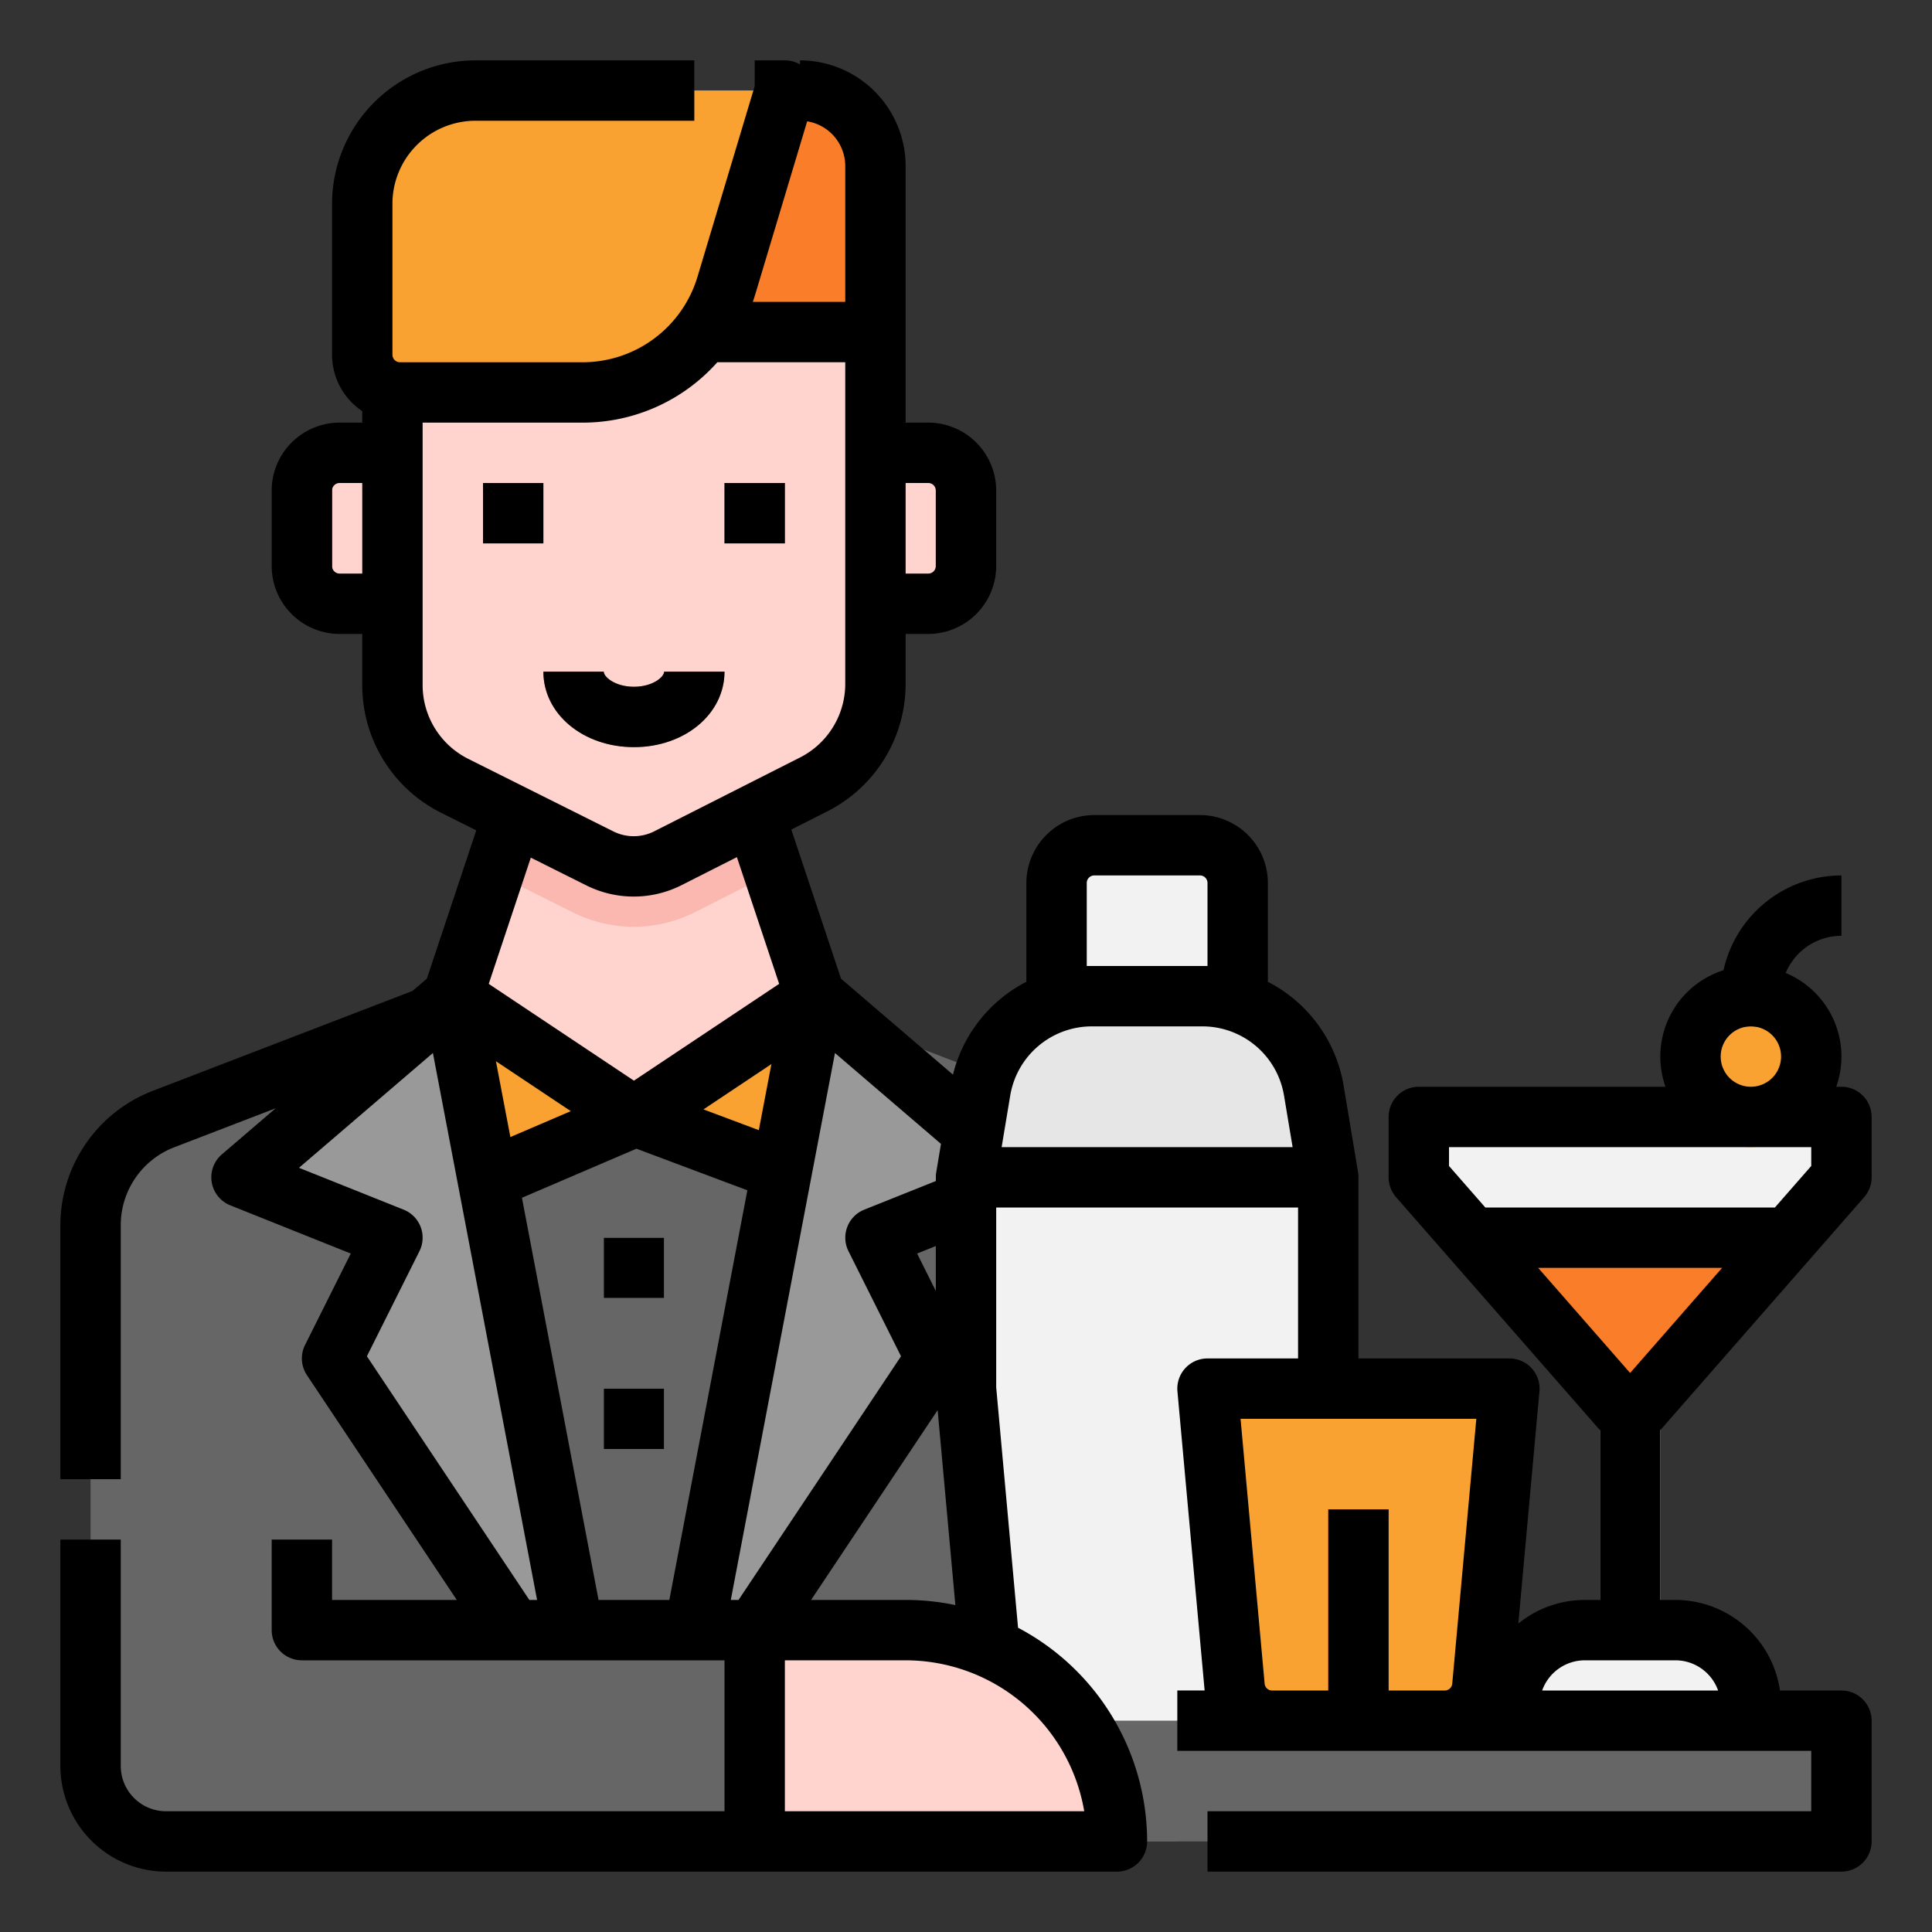 <svg id="Filled_expand" height="512" viewBox="0 0 512 512" width="512" xmlns="http://www.w3.org/2000/svg" data-name="Filled expand"><rect x="0" y="0" width="512" height="512" fill="#333333" stroke="none"/><g id="_20_copy_5" data-name="20 copy 5"><g><g><path d="m24 468v-136.528a40 40 0 0 1 25.641-37.334l78.359-30.138h80l78.359 30.138a40 40 0 0 1 25.641 37.334v156.528h-268a20 20 0 0 1 -20-20z" fill="#666"/><g><path d="m216 264-48 32-48-32 16-48h64z" fill="#ffd4cf"/><path d="m120 264 48 32-56 24z" fill="#faa231"/><path d="m216 264-48 32 64 24z" fill="#faa231"/><path d="m216 264 56 48-40 16 16 32-48 72h-16z" fill="#999"/><path d="m120 264-56 48 40 16-16 32 48 72h16z" fill="#999"/><path d="m205.056 231.169-5.056-15.169h-64l-5.111 15.333 20.953 10.477a36.186 36.186 0 0 0 16.1 3.8 36.173 36.173 0 0 0 16.264-3.882z" fill="#fbb8b0"/></g><path d="m238 120h-6v-40h-128v40h-6a10 10 0 0 0 -10 10v20a10 10 0 0 0 10 10h6v21.459a30 30 0 0 0 16.584 26.833l38.416 19.208a20 20 0 0 0 17.979-.045l38.575-19.534a30 30 0 0 0 16.446-26.765v-21.156h6a10 10 0 0 0 10-10v-20a10 10 0 0 0 -10-10z" fill="#ffd4cf"/><g fill="#ae7069"><path d="m128 128h16v16h-16z"/><path d="m192 128h16v16h-16z"/></g><path d="m168 198c-13.458 0-24-8.785-24-20h16c0 1.41 3.037 4 8 4s8-2.59 8-4h16c0 11.215-10.542 20-24 20z" fill="#ae7069"/><path d="m256 456h232a0 0 0 0 1 0 0v12a20 20 0 0 1 -20 20h-212a0 0 0 0 1 0 0v-32a0 0 0 0 1 0 0z" fill="#666"/><path d="m344 456h-80l-8-88v-56h8v-8h80v8h8v56z" fill="#f2f2f2"/><path d="m240 432h-40v56h96a56 56 0 0 0 -56-56z" fill="#ffd4cf"/><path d="m290 224h28a10 10 0 0 1 10 10v38a0 0 0 0 1 0 0h-48a0 0 0 0 1 0 0v-38a10 10 0 0 1 10-10z" fill="#f2f2f2"/><path d="m382.868 456h-45.736a10 10 0 0 1 -9.959-9.1l-7.173-78.9h80l-7.173 78.9a10 10 0 0 1 -9.959 9.1z" fill="#faa231"/><path d="m352 400h16v56h-16z" fill="#fa7d29"/><path d="m176 24h36a20 20 0 0 1 20 20v44a0 0 0 0 1 0 0h-56a0 0 0 0 1 0 0v-64a0 0 0 0 1 0 0z" fill="#fa7d29"/><path d="m154.239 104h-48.239a10 10 0 0 1 -10-10v-40a30 30 0 0 1 30-30h82l-15.448 51.494a40 40 0 0 1 -38.313 28.506z" fill="#faa231"/><path d="m160 328h16v16h-16z" fill="#ccc"/><path d="m160 368h16v16h-16z" fill="#ccc"/><path d="m488 312v-16h-112v16l48 54.857v65.143h-4a20 20 0 0 0 -20 20v4h64v-4a20 20 0 0 0 -20-20h-4v-65.143z" fill="#f2f2f2"/><path d="m474 328h-84l42 48z" fill="#fa7d29"/><circle cx="464" cy="288" fill="#faa231" r="16"/><path d="m318.586 264h-29.172a30 30 0 0 0 -29.592 25.068l-3.822 22.932h96l-3.822-22.932a30 30 0 0 0 -29.592-25.068z" fill="#e6e6e6"/></g><g><path d="m128 128h16v16h-16z"/><path d="m192 128h16v16h-16z"/><path d="m192 178h-16c0 1.41-3.037 4-8 4s-8-2.59-8-4h-16c0 11.215 10.542 20 24 20s24-8.785 24-20z"/><path d="m160 328h16v16h-16z"/><path d="m160 368h16v16h-16z"/><path d="m494.021 317.268a8 8 0 0 0 1.979-5.268v-16a8 8 0 0 0 -8-8h-1.371a24.006 24.006 0 0 0 -13.4-30.154 16.026 16.026 0 0 1 14.771-9.846v-16a32.055 32.055 0 0 0 -31.255 25.121 24.007 24.007 0 0 0 -15.374 30.879h-65.371a8 8 0 0 0 -8 8v16a8 8 0 0 0 1.979 5.268l54.021 61.737v45h-4a27.87 27.87 0 0 0 -17.627 6.26l5.594-61.535a8 8 0 0 0 -7.967-8.73h-40v-48c0-.029 0-.059 0-.088s0-.085 0-.127v-.062c0-.053 0-.105-.007-.158v-.033c0-.063-.008-.127-.013-.19v-.008q-.033-.394-.1-.777l-3.8-22.8a37.881 37.881 0 0 0 -20.08-27.568v-26.189a18.021 18.021 0 0 0 -18-18h-28a18.021 18.021 0 0 0 -18 18v26.189a37.855 37.855 0 0 0 -19.455 24.6l-29.656-25.42-13.175-39.525 9.453-4.786a37.82 37.82 0 0 0 20.833-33.902v-13.156h6a18.021 18.021 0 0 0 18-18v-20a18.021 18.021 0 0 0 -18-18h-6v-68a28.032 28.032 0 0 0 -28-28v1.072a8 8 0 0 0 -4-1.072h-8v6.826l-15.111 50.369a31.8 31.8 0 0 1 -30.65 22.805h-48.239a2 2 0 0 1 -2-2v-40a22.025 22.025 0 0 1 22-22h58v-16h-58a38.043 38.043 0 0 0 -38 38v40a17.993 17.993 0 0 0 8 14.959v3.041h-6a18.021 18.021 0 0 0 -18 18v20a18.021 18.021 0 0 0 18 18h6v13.459a37.792 37.792 0 0 0 21.006 33.988l9.21 4.6-13.1 39.316-3.783 3.242-68.97 26.527a38.226 38.226 0 0 0 -24.363 35.468v67.4h16v-67.4a22.131 22.131 0 0 1 14.1-20.53l26.95-10.364-14.257 12.22a8 8 0 0 0 2.236 13.5l31.928 12.774-12.112 24.222a8 8 0 0 0 .5 8.016l39.707 59.562h-33.052v-16h-16v24a8 8 0 0 0 8 8h112v40h-148a12.013 12.013 0 0 1 -12-12v-60h-16v60a28.032 28.032 0 0 0 28 28h252a8 8 0 0 0 8-8 64.065 64.065 0 0 0 -34.206-56.633l-5.794-63.73v-47.637h80v40h-24a8 8 0 0 0 -7.967 8.725l7.173 78.9c.011.124.024.247.038.37h-7.244v16h168v16h-160v16h168a8 8 0 0 0 8-8v-31.995a8 8 0 0 0 -8-8h-16.285a28.043 28.043 0 0 0 -27.715-24h-4v-44.995zm-254.021-189.268h6a2 2 0 0 1 2 2v20a2 2 0 0 1 -2 2h-6zm-144 24h-6a2 2 0 0 1 -2-2v-20a2 2 0 0 1 2-2h6zm157.182 273.365a64.061 64.061 0 0 0 -13.182-1.365h-25.052l33.537-50.3zm-10.138-93.165 4.956-1.983v11.894zm-42.83-254.407 13.693-45.641a12.019 12.019 0 0 1 10.093 11.848v36h-24.5q.379-1.09.714-2.207zm-76.053 123.344a21.881 21.881 0 0 1 -12.161-19.678v-69.459h42.239a47.734 47.734 0 0 0 35.861-16h33.9v85.156a21.9 21.9 0 0 1 -12.062 19.627l-38.574 19.533a12.057 12.057 0 0 1 -10.788.028zm43.839 85.248-25.652-17.1-12.826-8.551 11.151-33.452 14.747 7.373a28.111 28.111 0 0 0 25.172-.064l14.692-7.44 11.2 33.583zm36.428-4.385-3.332 17.5-14.663-5.5zm-53.154 12.469-16.019 6.865-3.829-20.1zm-10.993 129.531-43.05-64.575 13.924-27.847a8 8 0 0 0 -4.184-11.006l-27.736-11.094 35.49-30.419 27.608 144.941zm37.1 0h-18.761l-20.3-106.576 30.346-13.006 29.392 11.022zm16.287 0 27.608-144.941 28.092 24.078-1.237 7.418q-.069.382-.1.777v.008c0 .063-.009.127-.013.19v.033c0 .053 0 .105-.007.158v.062.127s0 .059 0 .088v.986l-18.971 7.588a8 8 0 0 0 -4.184 11.006l13.924 27.847-43.061 64.575zm93.666 56h-79.334v-40h32a48.078 48.078 0 0 1 47.333 40zm.666-246a2 2 0 0 1 2-2h28a2 2 0 0 1 2 2v22h-32zm-22.556 70 2.269-13.616a21.931 21.931 0 0 1 21.701-18.384h29.172a21.931 21.931 0 0 1 21.7 18.384l2.27 13.616zm119.415 142.181a1.99 1.99 0 0 1 -1.991 1.819h-14.868v-48h-16v48h-14.868a1.99 1.99 0 0 1 -1.991-1.819l-6.381-70.181h62.48zm79.141-174.181a8 8 0 1 1 -8 8 8.009 8.009 0 0 1 8-8zm-80 36.994v-4.994h96v4.994l-9.63 11.006h-76.74zm60 131.006a12.02 12.02 0 0 1 11.314 8h-46.628a12.02 12.02 0 0 1 11.314-8zm-12-76.148-24.37-27.852h48.74z"/></g></g></g></svg>